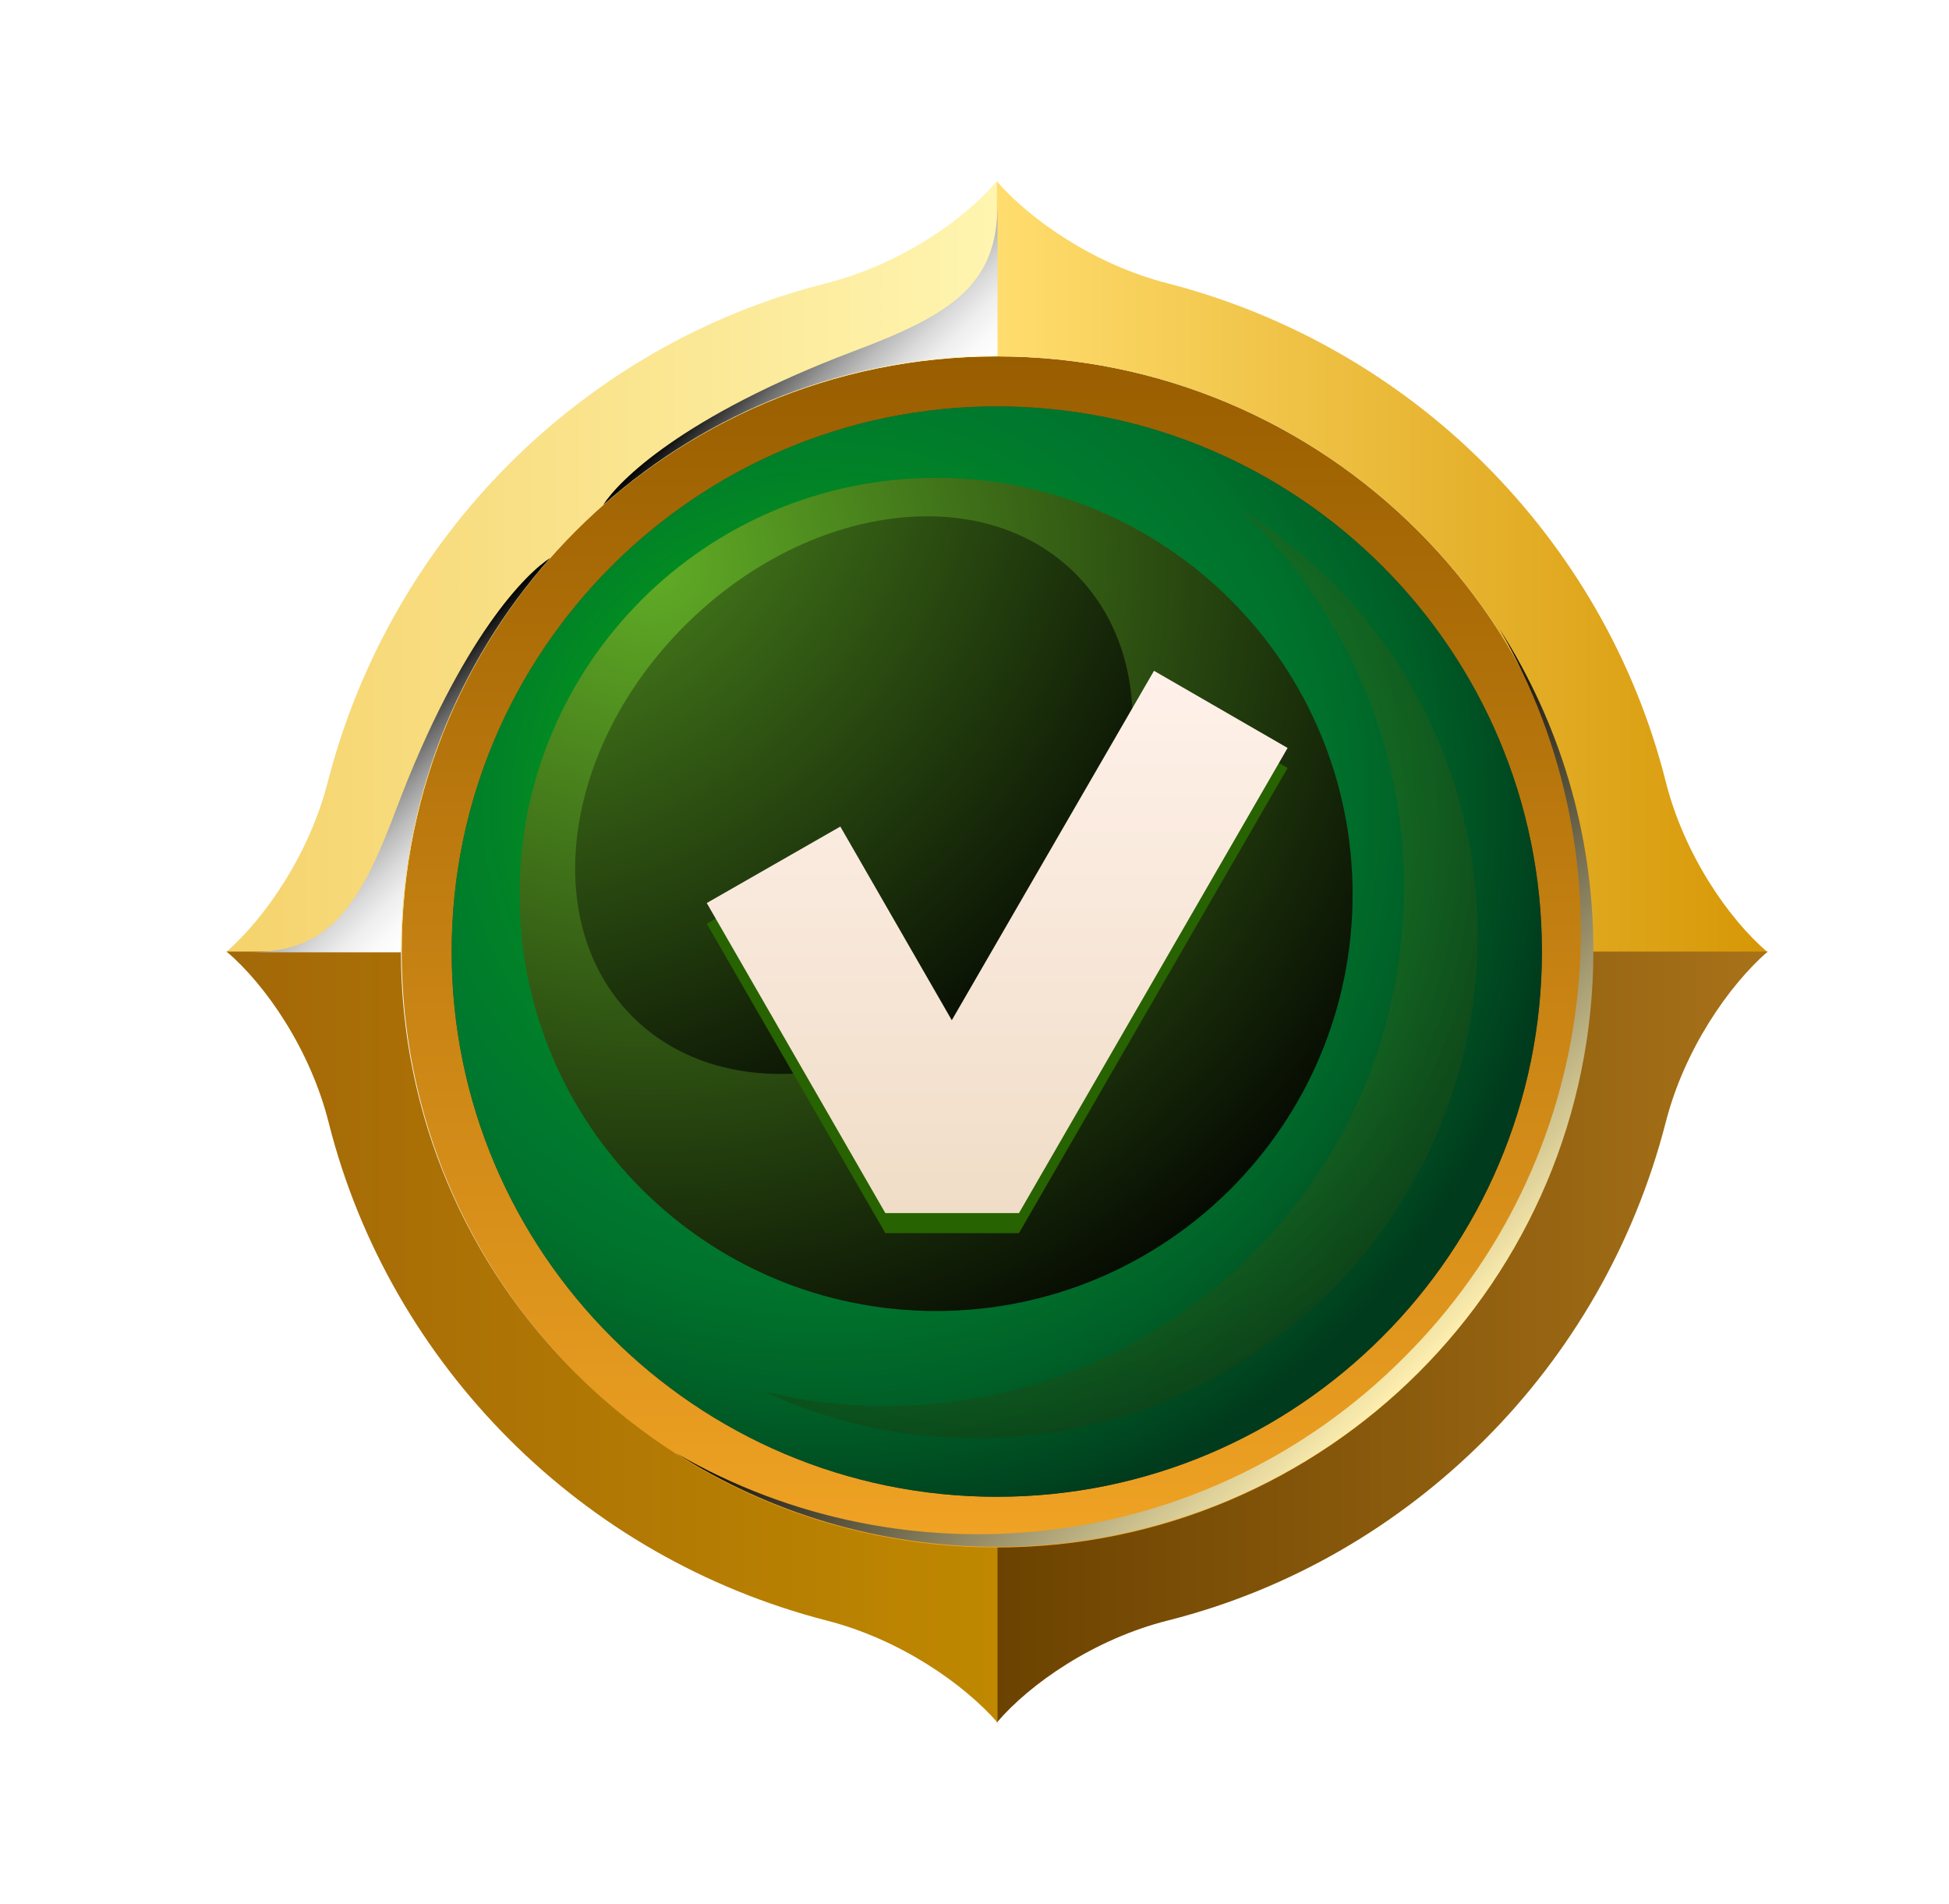 <svg width="43" height="42" viewBox="0 0 43 42" fill="none" xmlns="http://www.w3.org/2000/svg">
<g filter="url(#filter0_d_404_451)">
<path fill-rule="evenodd" clip-rule="evenodd" d="M21.992 3.862C29.243 3.862 35.138 9.741 35.138 17.008C35.138 24.274 29.259 30.154 21.992 30.154C14.726 30.154 8.862 24.259 8.862 16.992C8.862 9.726 14.741 3.862 21.992 3.862Z" fill="url(#paint0_linear_404_451)"/>
<path fill-rule="evenodd" clip-rule="evenodd" d="M8.862 16.992C8.862 9.741 14.741 3.862 21.992 3.862V0C21.267 0.851 19.849 1.844 18.209 2.254C15.53 2.932 13.134 4.335 11.226 6.242C9.335 8.134 7.932 10.545 7.238 13.225C6.829 14.848 5.836 16.267 4.984 17.008H8.862V16.992Z" fill="url(#paint1_linear_404_451)"/>
<path fill-rule="evenodd" clip-rule="evenodd" d="M21.992 3.862C29.243 3.862 35.138 9.741 35.138 17.008H39C38.149 16.283 37.156 14.864 36.746 13.225C36.068 10.545 34.665 8.149 32.758 6.242C30.867 4.35 28.455 2.948 25.775 2.254C24.152 1.844 22.733 0.851 21.992 0V3.862Z" fill="url(#paint2_linear_404_451)"/>
<path fill-rule="evenodd" clip-rule="evenodd" d="M35.138 16.992C35.138 24.243 29.259 30.138 21.992 30.138V34C22.717 33.149 24.136 32.156 25.775 31.746C28.455 31.068 30.851 29.665 32.758 27.758C34.665 25.851 36.053 23.455 36.746 20.775C37.156 19.152 38.149 17.733 39 16.992H35.138Z" fill="url(#paint3_linear_404_451)"/>
<path fill-rule="evenodd" clip-rule="evenodd" d="M21.992 30.138C14.741 30.138 8.846 24.259 8.846 16.992H5C5.851 17.717 6.844 19.136 7.254 20.775C7.932 23.455 9.335 25.851 11.242 27.758C13.149 29.665 15.545 31.052 18.225 31.746C19.848 32.156 21.267 33.149 22.008 34V30.138H21.992Z" fill="url(#paint4_linear_404_451)"/>
<path fill-rule="evenodd" clip-rule="evenodd" d="M21.992 4.965C28.644 4.965 34.019 10.356 34.019 16.992C34.019 23.628 28.628 29.019 21.992 29.019C15.356 29.019 9.965 23.628 9.965 16.992C9.965 10.356 15.356 4.965 21.992 4.965Z" fill="url(#paint5_radial_404_451)"/>
<path style="mix-blend-mode:screen" fill-rule="evenodd" clip-rule="evenodd" d="M12.14 8.307C10.091 10.624 8.846 13.666 8.846 17.008H5.504C7.27 17.008 7.932 16.015 8.752 13.824C10.186 10.041 11.62 8.638 12.14 8.307ZM13.307 7.14C15.624 5.091 18.666 3.846 22.008 3.846V0.504C22.008 2.27 21.015 2.932 18.824 3.752C15.041 5.186 13.638 6.62 13.307 7.14Z" fill="url(#paint6_linear_404_451)"/>
<path style="mix-blend-mode:screen" fill-rule="evenodd" clip-rule="evenodd" d="M30.961 25.961C26.611 30.311 19.991 31.005 14.915 28.057C16.964 29.366 19.392 30.122 22.008 30.122C29.259 30.122 35.154 24.243 35.154 16.976C35.154 14.36 34.398 11.932 33.089 9.883C36.037 14.959 35.343 21.579 30.993 25.929L30.961 25.961Z" fill="url(#paint7_linear_404_451)"/>
<path fill-rule="evenodd" clip-rule="evenodd" d="M21.992 4.965C28.644 4.965 34.019 10.356 34.019 16.992C34.019 23.628 28.628 29.019 21.992 29.019C15.356 29.019 9.965 23.628 9.965 16.992C9.965 10.356 15.356 4.965 21.992 4.965Z" fill="url(#paint8_radial_404_451)"/>
<path style="mix-blend-mode:screen" fill-rule="evenodd" clip-rule="evenodd" d="M20.652 6.542C25.728 6.542 29.842 10.656 29.842 15.731C29.842 20.807 25.728 24.921 20.652 24.921C15.577 24.921 11.463 20.807 11.463 15.731C11.463 10.656 15.577 6.542 20.652 6.542Z" fill="url(#paint9_radial_404_451)"/>
<path style="mix-blend-mode:screen" fill-rule="evenodd" clip-rule="evenodd" d="M15.104 9.805C17.799 7.109 21.661 6.589 23.726 8.654C25.791 10.719 25.271 14.581 22.576 17.276C19.88 19.971 16.018 20.492 13.954 18.427C11.889 16.362 12.409 12.5 15.104 9.805Z" fill="url(#paint10_radial_404_451)"/>
<path style="mix-blend-mode:screen" opacity="0.35" fill-rule="evenodd" clip-rule="evenodd" d="M27.43 7.267C30.535 9.237 32.6 12.689 32.6 16.645C32.6 22.761 27.635 27.727 21.519 27.727C19.864 27.727 18.288 27.364 16.869 26.702C17.72 26.907 18.619 27.017 19.533 27.017C25.854 27.017 30.977 21.894 30.977 15.573C30.977 12.311 29.605 9.363 27.414 7.282L27.43 7.267Z" fill="url(#paint11_radial_404_451)"/>
<g style="mix-blend-mode:multiply">
<g style="mix-blend-mode:multiply">
<path fill-rule="evenodd" clip-rule="evenodd" d="M22.481 23.203L28.408 12.941L25.46 11.239L20.999 18.947L18.54 14.675L15.593 16.378L19.533 23.203H22.481Z" fill="#276300"/>
</g>
</g>
<path fill-rule="evenodd" clip-rule="evenodd" d="M22.481 22.761L28.408 12.5L25.46 10.798L20.999 18.506L18.54 14.234L15.593 15.921L19.533 22.761H22.481Z" fill="url(#paint12_linear_404_451)"/>
</g>
<defs>
<filter id="filter0_d_404_451" x="0.984" y="0" width="42.016" height="42" filterUnits="userSpaceOnUse" color-interpolation-filters="sRGB">
<feFlood flood-opacity="0" result="BackgroundImageFix"/>
<feColorMatrix in="SourceAlpha" type="matrix" values="0 0 0 0 0 0 0 0 0 0 0 0 0 0 0 0 0 0 127 0" result="hardAlpha"/>
<feOffset dy="4"/>
<feGaussianBlur stdDeviation="2"/>
<feComposite in2="hardAlpha" operator="out"/>
<feColorMatrix type="matrix" values="0 0 0 0 0 0 0 0 0 0 0 0 0 0 0 0 0 0 0.25 0"/>
<feBlend mode="normal" in2="BackgroundImageFix" result="effect1_dropShadow_404_451"/>
<feBlend mode="normal" in="SourceGraphic" in2="effect1_dropShadow_404_451" result="shape"/>
</filter>
<linearGradient id="paint0_linear_404_451" x1="21.992" y1="30.138" x2="21.992" y2="3.862" gradientUnits="userSpaceOnUse">
<stop stop-color="#F0A324"/>
<stop offset="1" stop-color="#995E00"/>
</linearGradient>
<linearGradient id="paint1_linear_404_451" x1="5" y1="8.496" x2="21.992" y2="8.496" gradientUnits="userSpaceOnUse">
<stop stop-color="#F5D36C"/>
<stop offset="1" stop-color="#FFF5B0"/>
</linearGradient>
<linearGradient id="paint2_linear_404_451" x1="21.992" y1="8.496" x2="39" y2="8.496" gradientUnits="userSpaceOnUse">
<stop stop-color="#FFDD6E"/>
<stop offset="1" stop-color="#D69705"/>
</linearGradient>
<linearGradient id="paint3_linear_404_451" x1="21.992" y1="25.504" x2="39" y2="25.504" gradientUnits="userSpaceOnUse">
<stop stop-color="#6B4200"/>
<stop offset="1" stop-color="#A87219"/>
</linearGradient>
<linearGradient id="paint4_linear_404_451" x1="5" y1="25.504" x2="21.992" y2="25.504" gradientUnits="userSpaceOnUse">
<stop stop-color="#A36808"/>
<stop offset="1" stop-color="#BF8800"/>
</linearGradient>
<radialGradient id="paint5_radial_404_451" cx="0" cy="0" r="1" gradientUnits="userSpaceOnUse" gradientTransform="translate(21.992 16.992) scale(12.027)">
<stop stop-color="#361C0B"/>
<stop offset="0.41" stop-color="#381E0C"/>
<stop offset="0.65" stop-color="#402412"/>
<stop offset="0.84" stop-color="#4E301C"/>
<stop offset="1" stop-color="#614029"/>
</radialGradient>
<linearGradient id="paint6_linear_404_451" x1="15.435" y1="10.435" x2="12.676" y2="7.676" gradientUnits="userSpaceOnUse">
<stop stop-color="white"/>
<stop offset="0.12" stop-color="#FAFAFA"/>
<stop offset="0.25" stop-color="#EEEEEE"/>
<stop offset="0.37" stop-color="#DADADA"/>
<stop offset="0.5" stop-color="#BDBDBD"/>
<stop offset="0.63" stop-color="#999999"/>
<stop offset="0.76" stop-color="#6B6B6B"/>
<stop offset="0.88" stop-color="#373737"/>
<stop offset="1"/>
</linearGradient>
<linearGradient id="paint7_linear_404_451" x1="31.292" y1="26.292" x2="23.994" y2="18.994" gradientUnits="userSpaceOnUse">
<stop stop-color="#FFF0B0"/>
<stop offset="1"/>
</linearGradient>
<radialGradient id="paint8_radial_404_451" cx="0" cy="0" r="1" gradientUnits="userSpaceOnUse" gradientTransform="translate(18.146 13.714) scale(16.409)">
<stop stop-color="#0ABF02"/>
<stop offset="0.21" stop-color="#05A015"/>
<stop offset="0.44" stop-color="#018227"/>
<stop offset="0.58" stop-color="#00782E"/>
<stop offset="0.68" stop-color="#00712C"/>
<stop offset="0.81" stop-color="#006027"/>
<stop offset="0.96" stop-color="#00441F"/>
<stop offset="1" stop-color="#003B1D"/>
</radialGradient>
<radialGradient id="paint9_radial_404_451" cx="0" cy="0" r="1" gradientUnits="userSpaceOnUse" gradientTransform="translate(14.395 8.512) scale(19.987)">
<stop stop-color="#61AD26"/>
<stop offset="1"/>
</radialGradient>
<radialGradient id="paint10_radial_404_451" cx="0" cy="0" r="1" gradientUnits="userSpaceOnUse" gradientTransform="translate(10.17 4.398) scale(19.719)">
<stop stop-color="#61AD26"/>
<stop offset="1"/>
</radialGradient>
<radialGradient id="paint11_radial_404_451" cx="0" cy="0" r="1" gradientUnits="userSpaceOnUse" gradientTransform="translate(22.654 14.927) scale(18.947)">
<stop stop-color="#61AD26"/>
<stop offset="1"/>
</radialGradient>
<linearGradient id="paint12_linear_404_451" x1="21.992" y1="22.761" x2="21.992" y2="10.798" gradientUnits="userSpaceOnUse">
<stop stop-color="#F0DDC7"/>
<stop offset="1" stop-color="#FFF1EA"/>
</linearGradient>
</defs>
</svg>

